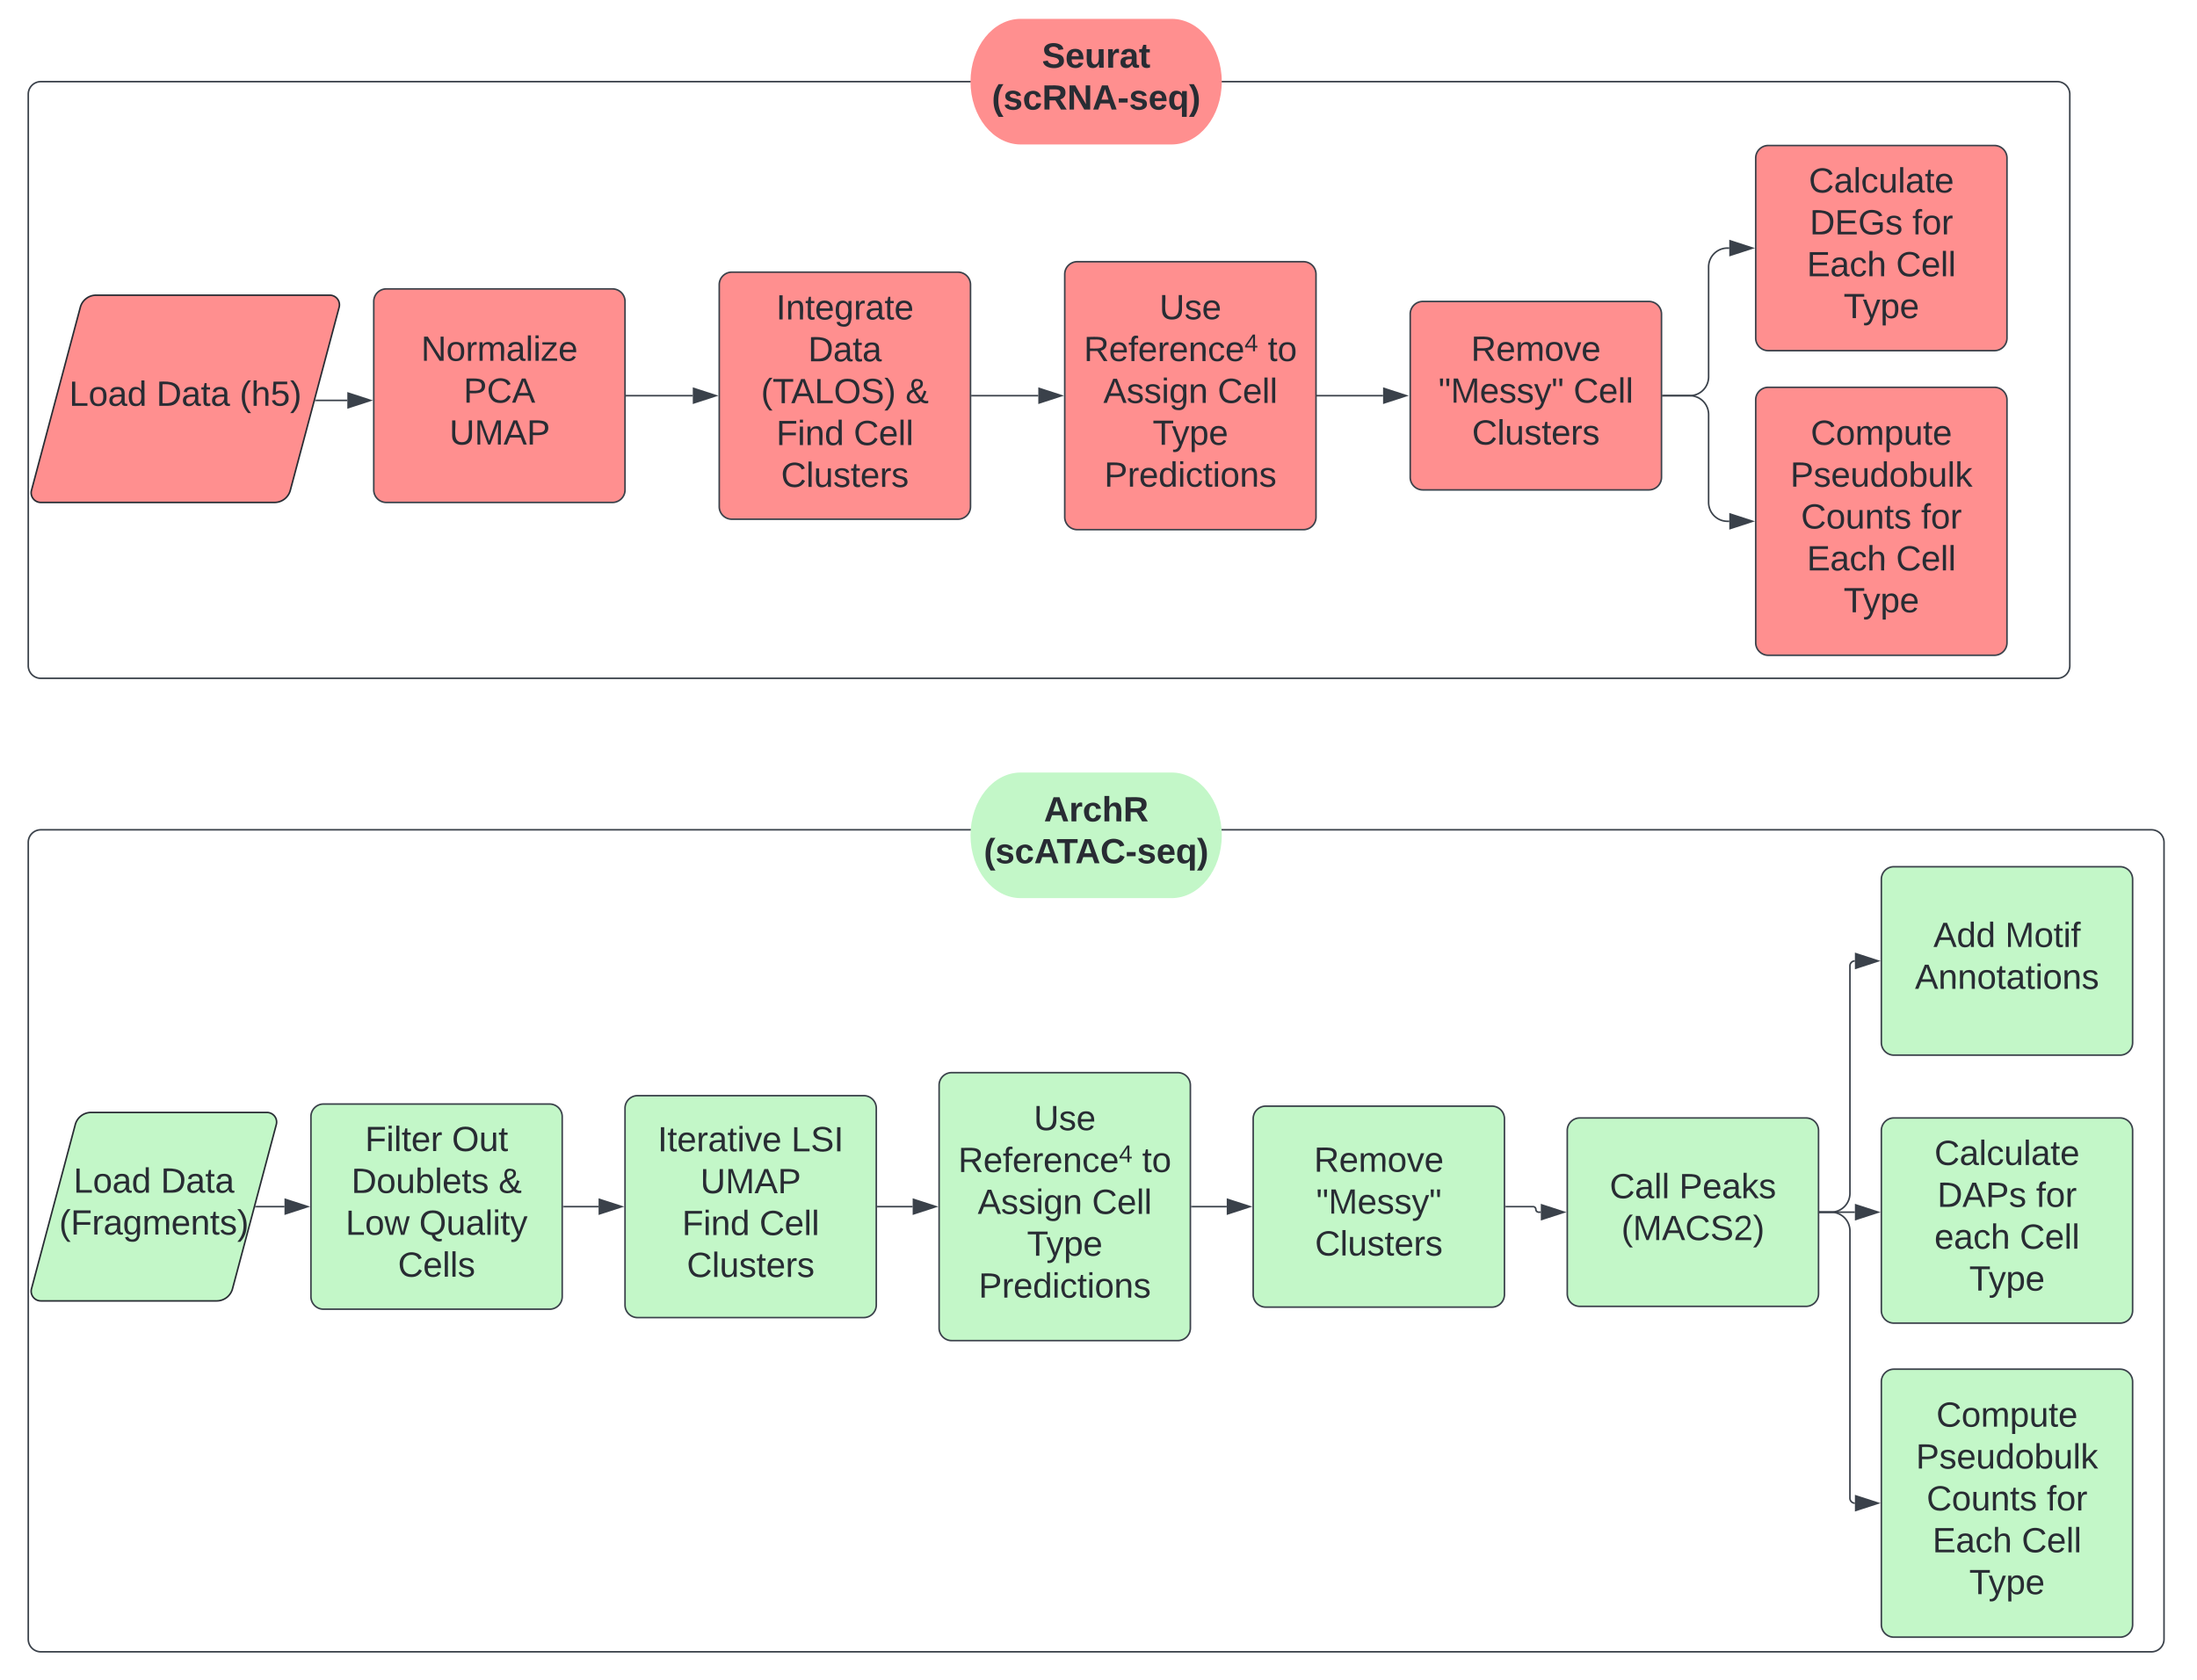 <svg xmlns="http://www.w3.org/2000/svg" xmlns:xlink="http://www.w3.org/1999/xlink" xmlns:lucid="lucid" width="1399" height="1070"><g transform="translate(-62 -128)" lucid:page-tab-id="0_0"><path d="M0 0h1760v1360H0z" fill="#fff"/><path d="M80 188a8 8 0 0 1 8-8h1284a8 8 0 0 1 8 8v364a8 8 0 0 1-8 8H88a8 8 0 0 1-8-8z" stroke="#3a414a" fill="#fff"/><path d="M808 140c17.67 0 32 17.9 32 40s-14.33 40-32 40h-96c-17.67 0-32-17.9-32-40s14.33-40 32-40z" stroke="#000" stroke-opacity="0" fill="#ff8f8f"/><use xlink:href="#a" transform="matrix(1,0,0,1,685,145) translate(40.494 26.111)"/><use xlink:href="#b" transform="matrix(1,0,0,1,685,145) translate(8.549 52.778)"/><path d="M113.14 323.73A10.4 10.4 0 0 1 123.2 316H272a6.15 6.15 0 0 1 5.94 7.73l-31.08 116.54A10.4 10.4 0 0 1 236.8 448H88a6.15 6.15 0 0 1-5.94-7.73z" stroke="#282c33" fill="#ff8f8f"/><use xlink:href="#c" transform="matrix(1,0,0,1,85,321) translate(21.019 65.444)"/><use xlink:href="#d" transform="matrix(1,0,0,1,85,321) translate(76.574 65.444)"/><use xlink:href="#e" transform="matrix(1,0,0,1,85,321) translate(129.599 65.444)"/><path d="M300 320a8 8 0 0 1 8-8h144a8 8 0 0 1 8 8v120a8 8 0 0 1-8 8H308a8 8 0 0 1-8-8z" stroke="#3a414a" fill="#ff8f8f"/><use xlink:href="#f" transform="matrix(1,0,0,1,312,324) translate(18.154 33.778)"/><use xlink:href="#g" transform="matrix(1,0,0,1,312,324) translate(45.191 60.444)"/><use xlink:href="#h" transform="matrix(1,0,0,1,312,324) translate(36.179 87.111)"/><path d="M520 309.33a8 8 0 0 1 8-8h144a8 8 0 0 1 8 8v141.34a8 8 0 0 1-8 8H528a8 8 0 0 1-8-8z" stroke="#3a414a" fill="#ff8f8f"/><use xlink:href="#i" transform="matrix(1,0,0,1,532,313.333) translate(24.204 18.111)"/><use xlink:href="#j" transform="matrix(1,0,0,1,532,313.333) translate(44.574 44.778)"/><use xlink:href="#k" transform="matrix(1,0,0,1,532,313.333) translate(14.605 71.444)"/><use xlink:href="#l" transform="matrix(1,0,0,1,532,313.333) translate(106.58 71.444)"/><use xlink:href="#m" transform="matrix(1,0,0,1,532,313.333) translate(24.327 98.111)"/><use xlink:href="#n" transform="matrix(1,0,0,1,532,313.333) translate(73.586 98.111)"/><use xlink:href="#o" transform="matrix(1,0,0,1,532,313.333) translate(27.352 124.778)"/><path d="M740 302.67a8 8 0 0 1 8-8h144a8 8 0 0 1 8 8v154.66a8 8 0 0 1-8 8H748a8 8 0 0 1-8-8z" stroke="#3a414a" fill="#ff8f8f"/><use xlink:href="#p" transform="matrix(1,0,0,1,752,306.667) translate(48.278 24.611)"/><use xlink:href="#q" transform="matrix(1,0,0,1,752,306.667) translate(0.16 51.278)"/><use xlink:href="#r" transform="matrix(1,0,0,1,752,306.667) translate(117.321 51.278)"/><use xlink:href="#s" transform="matrix(1,0,0,1,752,306.667) translate(12.568 77.944)"/><use xlink:href="#n" transform="matrix(1,0,0,1,752,306.667) translate(85.346 77.944)"/><use xlink:href="#t" transform="matrix(1,0,0,1,752,306.667) translate(43.957 104.611)"/><use xlink:href="#u" transform="matrix(1,0,0,1,752,306.667) translate(13.154 131.278)"/><path d="M460.95 380h42.2" stroke="#3a414a" fill="none"/><path d="M460.96 380.5h-.5v-1h.5z" stroke="#3a414a" stroke-width=".05" fill="#3a414a"/><path d="M517.93 380l-14.27 4.64v-9.28z" stroke="#3a414a" fill="#3a414a"/><path d="M680.95 380h42.22" stroke="#3a414a" fill="none"/><path d="M680.96 380.5h-.5v-1h.5z" stroke="#3a414a" stroke-width=".05" fill="#3a414a"/><path d="M737.93 380l-14.26 4.64v-9.28z" stroke="#3a414a" fill="#3a414a"/><path d="M960 328a8 8 0 0 1 8-8h144a8 8 0 0 1 8 8v104a8 8 0 0 1-8 8H968a8 8 0 0 1-8-8z" stroke="#3a414a" fill="#ff8f8f"/><use xlink:href="#v" transform="matrix(1,0,0,1,972,332) translate(26.704 25.778)"/><use xlink:href="#w" transform="matrix(1,0,0,1,972,332) translate(5.963 52.444)"/><use xlink:href="#n" transform="matrix(1,0,0,1,972,332) translate(91.951 52.444)"/><use xlink:href="#x" transform="matrix(1,0,0,1,972,332) translate(27.352 79.111)"/><path d="M900.5 380h42.2M900.5 380h-.5" stroke="#3a414a" fill="none"/><path d="M957.48 380l-14.27 4.64v-9.28z" stroke="#3a414a" fill="#3a414a"/><path d="M1180 228.67a8 8 0 0 1 8-8h144a8 8 0 0 1 8 8v114.66a8 8 0 0 1-8 8h-144a8 8 0 0 1-8-8z" stroke="#3a414a" fill="#ff8f8f"/><use xlink:href="#y" transform="matrix(1,0,0,1,1192,232.667) translate(21.796 17.944)"/><use xlink:href="#z" transform="matrix(1,0,0,1,1192,232.667) translate(22.383 44.611)"/><use xlink:href="#A" transform="matrix(1,0,0,1,1192,232.667) translate(87.753 44.611)"/><use xlink:href="#B" transform="matrix(1,0,0,1,1192,232.667) translate(20.562 71.278)"/><use xlink:href="#n" transform="matrix(1,0,0,1,1192,232.667) translate(77.352 71.278)"/><use xlink:href="#C" transform="matrix(1,0,0,1,1192,232.667) translate(43.957 97.944)"/><path d="M1180 382.67a8 8 0 0 1 8-8h144a8 8 0 0 1 8 8v154.66a8 8 0 0 1-8 8h-144a8 8 0 0 1-8-8z" stroke="#3a414a" fill="#ff8f8f"/><use xlink:href="#D" transform="matrix(1,0,0,1,1192,386.667) translate(23 24.611)"/><use xlink:href="#E" transform="matrix(1,0,0,1,1192,386.667) translate(10.006 51.278)"/><use xlink:href="#F" transform="matrix(1,0,0,1,1192,386.667) translate(16.827 77.944)"/><use xlink:href="#A" transform="matrix(1,0,0,1,1192,386.667) translate(93.309 77.944)"/><use xlink:href="#B" transform="matrix(1,0,0,1,1192,386.667) translate(20.562 104.611)"/><use xlink:href="#n" transform="matrix(1,0,0,1,1192,386.667) translate(77.352 104.611)"/><use xlink:href="#C" transform="matrix(1,0,0,1,1192,386.667) translate(43.957 131.278)"/><path d="M1120.95 380H1138a12 12 0 0 0 12-12v-70a12 12 0 0 1 12-12h1.16" stroke="#3a414a" fill="none"/><path d="M1120.96 380.5h-.5v-1h.5z" stroke="#3a414a" stroke-width=".05" fill="#3a414a"/><path d="M1177.93 286l-14.27 4.64v-9.28z" stroke="#3a414a" fill="#3a414a"/><path d="M1120.95 380H1138a12 12 0 0 1 12 12v56a12 12 0 0 0 12 12h1.17" stroke="#3a414a" fill="none"/><path d="M1120.96 380.5h-.5v-1h.5z" stroke="#3a414a" stroke-width=".05" fill="#3a414a"/><path d="M1177.93 460l-14.26 4.64v-9.28z" stroke="#3a414a" fill="#3a414a"/><path d="M80 664.48a8 8 0 0 1 8-8h1344a8 8 0 0 1 8 8V1172a8 8 0 0 1-8 8H88a8 8 0 0 1-8-8z" stroke="#3a414a" fill="#fff"/><path d="M808 620c17.67 0 32 17.9 32 40s-14.33 40-32 40h-96c-17.67 0-32-17.9-32-40s14.33-40 32-40z" stroke="#000" stroke-opacity="0" fill="#c3f7c8"/><use xlink:href="#G" transform="matrix(1,0,0,1,685,625) translate(41.759 26.111)"/><use xlink:href="#H" transform="matrix(1,0,0,1,685,625) translate(3.457 52.778)"/><path d="M109.94 844.2A10.4 10.4 0 0 1 120 836.5h112a6.15 6.15 0 0 1 5.94 7.73l-27.88 104.55a10.4 10.4 0 0 1-10.06 7.73H88a6.15 6.15 0 0 1-5.94-7.73z" stroke="#282c33" fill="#c3f7c8"/><use xlink:href="#c" transform="matrix(1,0,0,1,85,841.478) translate(23.796 46.111)"/><use xlink:href="#j" transform="matrix(1,0,0,1,85,841.478) translate(79.352 46.111)"/><use xlink:href="#I" transform="matrix(1,0,0,1,85,841.478) translate(14.66 72.778)"/><path d="M260 839.14a8 8 0 0 1 8-8h144a8 8 0 0 1 8 8V953.8a8 8 0 0 1-8 8H268a8 8 0 0 1-8-8z" stroke="#3a414a" fill="#c3f7c8"/><use xlink:href="#J" transform="matrix(1,0,0,1,272,843.145) translate(22.444 17.944)"/><use xlink:href="#K" transform="matrix(1,0,0,1,272,843.145) translate(77.753 17.944)"/><use xlink:href="#L" transform="matrix(1,0,0,1,272,843.145) translate(13.741 44.611)"/><use xlink:href="#l" transform="matrix(1,0,0,1,272,843.145) translate(107.444 44.611)"/><use xlink:href="#M" transform="matrix(1,0,0,1,272,843.145) translate(10.068 71.278)"/><use xlink:href="#N" transform="matrix(1,0,0,1,272,843.145) translate(56.92 71.278)"/><use xlink:href="#O" transform="matrix(1,0,0,1,272,843.145) translate(43.401 97.944)"/><path d="M460 833.8a8 8 0 0 1 8-8h144a8 8 0 0 1 8 8v125.34a8 8 0 0 1-8 8H468a8 8 0 0 1-8-8z" stroke="#3a414a" fill="#c3f7c8"/><use xlink:href="#P" transform="matrix(1,0,0,1,472,837.811) translate(8.802 23.444)"/><use xlink:href="#Q" transform="matrix(1,0,0,1,472,837.811) translate(93.864 23.444)"/><use xlink:href="#R" transform="matrix(1,0,0,1,472,837.811) translate(35.963 50.111)"/><use xlink:href="#S" transform="matrix(1,0,0,1,472,837.811) translate(24.327 76.778)"/><use xlink:href="#n" transform="matrix(1,0,0,1,472,837.811) translate(73.586 76.778)"/><use xlink:href="#o" transform="matrix(1,0,0,1,472,837.811) translate(27.352 103.444)"/><path d="M660 819.14a8 8 0 0 1 8-8h144a8 8 0 0 1 8 8V973.8a8 8 0 0 1-8 8H668a8 8 0 0 1-8-8z" stroke="#3a414a" fill="#c3f7c8"/><g><use xlink:href="#p" transform="matrix(1,0,0,1,672,823.145) translate(48.278 24.611)"/><use xlink:href="#q" transform="matrix(1,0,0,1,672,823.145) translate(0.16 51.278)"/><use xlink:href="#r" transform="matrix(1,0,0,1,672,823.145) translate(117.321 51.278)"/><use xlink:href="#s" transform="matrix(1,0,0,1,672,823.145) translate(12.568 77.944)"/><use xlink:href="#n" transform="matrix(1,0,0,1,672,823.145) translate(85.346 77.944)"/><use xlink:href="#t" transform="matrix(1,0,0,1,672,823.145) translate(43.957 104.611)"/><use xlink:href="#u" transform="matrix(1,0,0,1,672,823.145) translate(13.154 131.278)"/></g><path d="M860 840.48a8 8 0 0 1 8-8h144a8 8 0 0 1 8 8v112a8 8 0 0 1-8 8H868a8 8 0 0 1-8-8z" stroke="#3a414a" fill="#c3f7c8"/><g><use xlink:href="#v" transform="matrix(1,0,0,1,872,844.478) translate(26.704 29.778)"/><use xlink:href="#T" transform="matrix(1,0,0,1,872,844.478) translate(28.093 56.444)"/><use xlink:href="#x" transform="matrix(1,0,0,1,872,844.478) translate(27.352 83.111)"/></g><path d="M1060 848a8 8 0 0 1 8-8h144a8 8 0 0 1 8 8v104a8 8 0 0 1-8 8h-144a8 8 0 0 1-8-8z" stroke="#3a414a" fill="#c3f7c8"/><g><use xlink:href="#U" transform="matrix(1,0,0,1,1072,852) translate(15.006 39.111)"/><use xlink:href="#V" transform="matrix(1,0,0,1,1072,852) translate(59.265 39.111)"/><use xlink:href="#W" transform="matrix(1,0,0,1,1072,852) translate(22.444 65.778)"/></g><path d="M1260 688a8 8 0 0 1 8-8h144a8 8 0 0 1 8 8v104a8 8 0 0 1-8 8h-144a8 8 0 0 1-8-8z" stroke="#3a414a" fill="#c3f7c8"/><g><use xlink:href="#X" transform="matrix(1,0,0,1,1272,692) translate(21.148 39.111)"/><use xlink:href="#Y" transform="matrix(1,0,0,1,1272,692) translate(66.827 39.111)"/><use xlink:href="#Z" transform="matrix(1,0,0,1,1272,692) translate(9.389 65.778)"/></g><path d="M1260 848a8 8 0 0 1 8-8h144a8 8 0 0 1 8 8v114.67a8 8 0 0 1-8 8h-144a8 8 0 0 1-8-8z" stroke="#3a414a" fill="#c3f7c8"/><g><use xlink:href="#y" transform="matrix(1,0,0,1,1272,852) translate(21.796 17.944)"/><use xlink:href="#aa" transform="matrix(1,0,0,1,1272,852) translate(23.617 44.611)"/><use xlink:href="#A" transform="matrix(1,0,0,1,1272,852) translate(86.519 44.611)"/><use xlink:href="#ab" transform="matrix(1,0,0,1,1272,852) translate(21.796 71.278)"/><use xlink:href="#n" transform="matrix(1,0,0,1,1272,852) translate(76.117 71.278)"/><use xlink:href="#C" transform="matrix(1,0,0,1,1272,852) translate(43.957 97.944)"/></g><path d="M1260 1008a8 8 0 0 1 8-8h144a8 8 0 0 1 8 8v154.67a8 8 0 0 1-8 8h-144a8 8 0 0 1-8-8z" stroke="#3a414a" fill="#c3f7c8"/><g><use xlink:href="#D" transform="matrix(1,0,0,1,1272,1012) translate(23 24.611)"/><use xlink:href="#E" transform="matrix(1,0,0,1,1272,1012) translate(10.006 51.278)"/><use xlink:href="#F" transform="matrix(1,0,0,1,1272,1012) translate(16.827 77.944)"/><use xlink:href="#A" transform="matrix(1,0,0,1,1272,1012) translate(93.309 77.944)"/><use xlink:href="#B" transform="matrix(1,0,0,1,1272,1012) translate(20.562 104.611)"/><use xlink:href="#n" transform="matrix(1,0,0,1,1272,1012) translate(77.352 104.611)"/><use xlink:href="#t" transform="matrix(1,0,0,1,1272,1012) translate(43.957 131.278)"/></g><path d="M1220.95 900h22.2" stroke="#3a414a" fill="none"/><path d="M1220.96 900.5h-.5v-1h.5z" stroke="#3a414a" stroke-width=".05" fill="#3a414a"/><path d="M1257.93 900l-14.27 4.64v-9.28z" stroke="#3a414a" fill="#3a414a"/><path d="M1220.95 900h7.05a12 12 0 0 1 12 12v170.17a3.16 3.16 0 0 0 3.17 3.16" stroke="#3a414a" fill="none"/><path d="M1220.96 900.5h-.5v-1h.5z" stroke="#3a414a" stroke-width=".05" fill="#3a414a"/><path d="M1257.93 1085.33l-14.26 4.64v-9.27z" stroke="#3a414a" fill="#3a414a"/><path d="M1220.95 899.98h7.05a12 12 0 0 0 12-12V743.16a3.16 3.16 0 0 1 3.16-3.16" stroke="#3a414a" fill="none"/><path d="M1220.96 900.48h-.5v-1h.5z" stroke="#3a414a" stroke-width=".05" fill="#3a414a"/><path d="M1257.93 740l-14.27 4.64v-9.28z" stroke="#3a414a" fill="#3a414a"/><path d="M224.96 896.48h18.2" stroke="#3a414a" fill="none"/><path d="M224.98 896.98h-.65l.27-1h.38z" stroke="#3a414a" stroke-width=".05" fill="#3a414a"/><path d="M257.93 896.48l-14.27 4.63v-9.26z" stroke="#3a414a" fill="#3a414a"/><path d="M420.95 896.48h22.2" stroke="#3a414a" fill="none"/><path d="M420.96 896.98h-.5v-1h.5z" stroke="#3a414a" stroke-width=".05" fill="#3a414a"/><path d="M457.93 896.48l-14.27 4.63v-9.26z" stroke="#3a414a" fill="#3a414a"/><path d="M620.95 896.48h22.22" stroke="#3a414a" fill="none"/><path d="M620.96 896.98h-.5v-1h.5z" stroke="#3a414a" stroke-width=".05" fill="#3a414a"/><path d="M657.93 896.48l-14.26 4.63v-9.26z" stroke="#3a414a" fill="#3a414a"/><path d="M820.95 896.48h22.2" stroke="#3a414a" fill="none"/><path d="M820.96 896.98h-.5v-1h.5z" stroke="#3a414a" stroke-width=".05" fill="#3a414a"/><path d="M857.93 896.48l-14.27 4.63v-9.26z" stroke="#3a414a" fill="#3a414a"/><path d="M1020.95 896.48h17.3a1.76 1.76 0 0 1 1.75 1.76 1.76 1.76 0 0 0 1.76 1.76h1.4" stroke="#3a414a" fill="none"/><path d="M1020.96 896.98h-.5v-1h.5z" stroke="#3a414a" stroke-width=".05" fill="#3a414a"/><path d="M1057.93 900l-14.27 4.64v-9.28z" stroke="#3a414a" fill="#3a414a"/><path d="M263.1 383h20.07" stroke="#3a414a" fill="none"/><path d="M263.1 383.5h-.63l.26-1h.38z" stroke="#3a414a" stroke-width=".05" fill="#3a414a"/><path d="M297.93 383l-14.26 4.64v-9.28z" stroke="#3a414a" fill="#3a414a"/><defs><path fill="#282c33" d="M169-182c-1-43-94-46-97-3 18 66 151 10 154 114 3 95-165 93-204 36-6-8-10-19-12-30l50-8c3 46 112 56 116 5-17-69-150-10-154-114-4-87 153-88 188-35 5 8 8 18 10 28" id="ac"/><path fill="#282c33" d="M185-48c-13 30-37 53-82 52C43 2 14-33 14-96s30-98 90-98c62 0 83 45 84 108H66c0 31 8 55 39 56 18 0 30-7 34-22zm-45-69c5-46-57-63-70-21-2 6-4 13-4 21h74" id="ad"/><path fill="#282c33" d="M85 4C-2 5 27-109 22-190h50c7 57-23 150 33 157 60-5 35-97 40-157h50l1 190h-47c-2-12 1-28-3-38-12 25-28 42-61 42" id="ae"/><path fill="#282c33" d="M135-150c-39-12-60 13-60 57V0H25l-1-190h47c2 13-1 29 3 40 6-28 27-53 61-41v41" id="af"/><path fill="#282c33" d="M133-34C117-15 103 5 69 4 32 3 11-16 11-54c-1-60 55-63 116-61 1-26-3-47-28-47-18 1-26 9-28 27l-52-2c7-38 36-58 82-57s74 22 75 68l1 82c-1 14 12 18 25 15v27c-30 8-71 5-69-32zm-48 3c29 0 43-24 42-57-32 0-66-3-65 30 0 17 8 27 23 27" id="ag"/><path fill="#282c33" d="M115-3C79 11 28 4 28-45v-112H4v-33h27l15-45h31v45h36v33H77v99c-1 23 16 31 38 25v30" id="ah"/><g id="a"><use transform="matrix(0.062,0,0,0.062,0,0)" xlink:href="#ac"/><use transform="matrix(0.062,0,0,0.062,14.815,0)" xlink:href="#ad"/><use transform="matrix(0.062,0,0,0.062,27.16,0)" xlink:href="#ae"/><use transform="matrix(0.062,0,0,0.062,40.679,0)" xlink:href="#af"/><use transform="matrix(0.062,0,0,0.062,49.321,0)" xlink:href="#ag"/><use transform="matrix(0.062,0,0,0.062,61.667,0)" xlink:href="#ah"/></g><path fill="#282c33" d="M67-93c0 74 22 123 53 168H70C40 30 18-18 18-93s22-123 52-168h50c-32 44-53 94-53 168" id="ai"/><path fill="#282c33" d="M137-138c1-29-70-34-71-4 15 46 118 7 119 86 1 83-164 76-172 9l43-7c4 19 20 25 44 25 33 8 57-30 24-41C81-84 22-81 20-136c-2-80 154-74 161-7" id="aj"/><path fill="#282c33" d="M190-63c-7 42-38 67-86 67-59 0-84-38-90-98-12-110 154-137 174-36l-49 2c-2-19-15-32-35-32-30 0-35 28-38 64-6 74 65 87 74 30" id="ak"/><path fill="#282c33" d="M240-174c0 40-23 61-54 70L253 0h-59l-57-94H76V0H24v-248c93 4 217-23 216 74zM76-134c48-2 112 12 112-38 0-48-66-32-112-35v73" id="al"/><path fill="#282c33" d="M175 0L67-191c6 58 2 128 3 191H24v-248h59L193-55c-6-58-2-129-3-193h46V0h-61" id="am"/><path fill="#282c33" d="M199 0l-22-63H83L61 0H9l90-248h61L250 0h-51zm-33-102l-36-108c-10 38-24 72-36 108h72" id="an"/><path fill="#282c33" d="M14-72v-43h91v43H14" id="ao"/><path fill="#282c33" d="M84 4C32 4 15-41 15-95c0-55 18-99 73-99 29 0 47 12 58 34l2-30h48l-1 265h-49V-32C136-9 114 4 84 4zm21-34c32 0 41-29 41-66 0-36-9-64-40-64-33 0-39 30-40 65 0 43 13 65 39 65" id="ap"/><path fill="#282c33" d="M102-93c0 74-22 123-52 168H0C30 29 54-18 53-93c0-74-22-123-53-168h50c30 45 52 94 52 168" id="aq"/><g id="b"><use transform="matrix(0.062,0,0,0.062,0,0)" xlink:href="#ai"/><use transform="matrix(0.062,0,0,0.062,7.346,0)" xlink:href="#aj"/><use transform="matrix(0.062,0,0,0.062,19.691,0)" xlink:href="#ak"/><use transform="matrix(0.062,0,0,0.062,32.037,0)" xlink:href="#al"/><use transform="matrix(0.062,0,0,0.062,48.025,0)" xlink:href="#am"/><use transform="matrix(0.062,0,0,0.062,64.012,0)" xlink:href="#an"/><use transform="matrix(0.062,0,0,0.062,80,0)" xlink:href="#ao"/><use transform="matrix(0.062,0,0,0.062,87.346,0)" xlink:href="#aj"/><use transform="matrix(0.062,0,0,0.062,99.691,0)" xlink:href="#ad"/><use transform="matrix(0.062,0,0,0.062,112.037,0)" xlink:href="#ap"/><use transform="matrix(0.062,0,0,0.062,125.556,0)" xlink:href="#aq"/></g><path fill="#282c33" d="M30 0v-248h33v221h125V0H30" id="ar"/><path fill="#282c33" d="M100-194c62-1 85 37 85 99 1 63-27 99-86 99S16-35 15-95c0-66 28-99 85-99zM99-20c44 1 53-31 53-75 0-43-8-75-51-75s-53 32-53 75 10 74 51 75" id="as"/><path fill="#282c33" d="M141-36C126-15 110 5 73 4 37 3 15-17 15-53c-1-64 63-63 125-63 3-35-9-54-41-54-24 1-41 7-42 31l-33-3c5-37 33-52 76-52 45 0 72 20 72 64v82c-1 20 7 32 28 27v20c-31 9-61-2-59-35zM48-53c0 20 12 33 32 33 41-3 63-29 60-74-43 2-92-5-92 41" id="at"/><path fill="#282c33" d="M85-194c31 0 48 13 60 33l-1-100h32l1 261h-30c-2-10 0-23-3-31C134-8 116 4 85 4 32 4 16-35 15-94c0-66 23-100 70-100zm9 24c-40 0-46 34-46 75 0 40 6 74 45 74 42 0 51-32 51-76 0-42-9-74-50-73" id="au"/><g id="c"><use transform="matrix(0.062,0,0,0.062,0,0)" xlink:href="#ar"/><use transform="matrix(0.062,0,0,0.062,12.346,0)" xlink:href="#as"/><use transform="matrix(0.062,0,0,0.062,24.691,0)" xlink:href="#at"/><use transform="matrix(0.062,0,0,0.062,37.037,0)" xlink:href="#au"/></g><path fill="#282c33" d="M30-248c118-7 216 8 213 122C240-48 200 0 122 0H30v-248zM63-27c89 8 146-16 146-99s-60-101-146-95v194" id="av"/><path fill="#282c33" d="M59-47c-2 24 18 29 38 22v24C64 9 27 4 27-40v-127H5v-23h24l9-43h21v43h35v23H59v120" id="aw"/><g id="d"><use transform="matrix(0.062,0,0,0.062,0,0)" xlink:href="#av"/><use transform="matrix(0.062,0,0,0.062,15.988,0)" xlink:href="#at"/><use transform="matrix(0.062,0,0,0.062,28.333,0)" xlink:href="#aw"/><use transform="matrix(0.062,0,0,0.062,34.506,0)" xlink:href="#at"/></g><path fill="#282c33" d="M87 75C49 33 22-17 22-94c0-76 28-126 65-167h31c-38 41-64 92-64 168S80 34 118 75H87" id="ax"/><path fill="#282c33" d="M106-169C34-169 62-67 57 0H25v-261h32l-1 103c12-21 28-36 61-36 89 0 53 116 60 194h-32v-121c2-32-8-49-39-48" id="ay"/><path fill="#282c33" d="M54-142c48-35 137-8 131 61C196 18 31 33 14-55l32-4c7 23 22 37 52 37 35-1 51-22 54-58 4-55-73-65-99-34H22l8-134h141v27H59" id="az"/><path fill="#282c33" d="M33-261c38 41 65 92 65 168S71 34 33 75H2C39 34 66-17 66-93S39-220 2-261h31" id="aA"/><g id="e"><use transform="matrix(0.062,0,0,0.062,0,0)" xlink:href="#ax"/><use transform="matrix(0.062,0,0,0.062,7.346,0)" xlink:href="#ay"/><use transform="matrix(0.062,0,0,0.062,19.691,0)" xlink:href="#az"/><use transform="matrix(0.062,0,0,0.062,32.037,0)" xlink:href="#aA"/></g><path fill="#282c33" d="M190 0L58-211 59 0H30v-248h39L202-35l-2-213h31V0h-41" id="aB"/><path fill="#282c33" d="M114-163C36-179 61-72 57 0H25l-1-190h30c1 12-1 29 2 39 6-27 23-49 58-41v29" id="aC"/><path fill="#282c33" d="M210-169c-67 3-38 105-44 169h-31v-121c0-29-5-50-35-48C34-165 62-65 56 0H25l-1-190h30c1 10-1 24 2 32 10-44 99-50 107 0 11-21 27-35 58-36 85-2 47 119 55 194h-31v-121c0-29-5-49-35-48" id="aD"/><path fill="#282c33" d="M24 0v-261h32V0H24" id="aE"/><path fill="#282c33" d="M24-231v-30h32v30H24zM24 0v-190h32V0H24" id="aF"/><path fill="#282c33" d="M9 0v-24l116-142H16v-24h144v24L44-24h123V0H9" id="aG"/><path fill="#282c33" d="M100-194c63 0 86 42 84 106H49c0 40 14 67 53 68 26 1 43-12 49-29l28 8c-11 28-37 45-77 45C44 4 14-33 15-96c1-61 26-98 85-98zm52 81c6-60-76-77-97-28-3 7-6 17-6 28h103" id="aH"/><g id="f"><use transform="matrix(0.062,0,0,0.062,0,0)" xlink:href="#aB"/><use transform="matrix(0.062,0,0,0.062,15.988,0)" xlink:href="#as"/><use transform="matrix(0.062,0,0,0.062,28.333,0)" xlink:href="#aC"/><use transform="matrix(0.062,0,0,0.062,35.679,0)" xlink:href="#aD"/><use transform="matrix(0.062,0,0,0.062,54.136,0)" xlink:href="#at"/><use transform="matrix(0.062,0,0,0.062,66.481,0)" xlink:href="#aE"/><use transform="matrix(0.062,0,0,0.062,71.358,0)" xlink:href="#aF"/><use transform="matrix(0.062,0,0,0.062,76.235,0)" xlink:href="#aG"/><use transform="matrix(0.062,0,0,0.062,87.346,0)" xlink:href="#aH"/></g><path fill="#282c33" d="M30-248c87 1 191-15 191 75 0 78-77 80-158 76V0H30v-248zm33 125c57 0 124 11 124-50 0-59-68-47-124-48v98" id="aI"/><path fill="#282c33" d="M212-179c-10-28-35-45-73-45-59 0-87 40-87 99 0 60 29 101 89 101 43 0 62-24 78-52l27 14C228-24 195 4 139 4 59 4 22-46 18-125c-6-104 99-153 187-111 19 9 31 26 39 46" id="aJ"/><path fill="#282c33" d="M205 0l-28-72H64L36 0H1l101-248h38L239 0h-34zm-38-99l-47-123c-12 45-31 82-46 123h93" id="aK"/><g id="g"><use transform="matrix(0.062,0,0,0.062,0,0)" xlink:href="#aI"/><use transform="matrix(0.062,0,0,0.062,14.815,0)" xlink:href="#aJ"/><use transform="matrix(0.062,0,0,0.062,30.802,0)" xlink:href="#aK"/></g><path fill="#282c33" d="M232-93c-1 65-40 97-104 97C67 4 28-28 28-90v-158h33c8 89-33 224 67 224 102 0 64-133 71-224h33v155" id="aL"/><path fill="#282c33" d="M240 0l2-218c-23 76-54 145-80 218h-23L58-218 59 0H30v-248h44l77 211c21-75 51-140 76-211h43V0h-30" id="aM"/><g id="h"><use transform="matrix(0.062,0,0,0.062,0,0)" xlink:href="#aL"/><use transform="matrix(0.062,0,0,0.062,15.988,0)" xlink:href="#aM"/><use transform="matrix(0.062,0,0,0.062,34.444,0)" xlink:href="#aK"/><use transform="matrix(0.062,0,0,0.062,49.259,0)" xlink:href="#aI"/></g><path fill="#282c33" d="M33 0v-248h34V0H33" id="aN"/><path fill="#282c33" d="M117-194c89-4 53 116 60 194h-32v-121c0-31-8-49-39-48C34-167 62-67 57 0H25l-1-190h30c1 10-1 24 2 32 11-22 29-35 61-36" id="aO"/><path fill="#282c33" d="M177-190C167-65 218 103 67 71c-23-6-38-20-44-43l32-5c15 47 100 32 89-28v-30C133-14 115 1 83 1 29 1 15-40 15-95c0-56 16-97 71-98 29-1 48 16 59 35 1-10 0-23 2-32h30zM94-22c36 0 50-32 50-73 0-42-14-75-50-75-39 0-46 34-46 75s6 73 46 73" id="aP"/><g id="i"><use transform="matrix(0.062,0,0,0.062,0,0)" xlink:href="#aN"/><use transform="matrix(0.062,0,0,0.062,6.173,0)" xlink:href="#aO"/><use transform="matrix(0.062,0,0,0.062,18.519,0)" xlink:href="#aw"/><use transform="matrix(0.062,0,0,0.062,24.691,0)" xlink:href="#aH"/><use transform="matrix(0.062,0,0,0.062,37.037,0)" xlink:href="#aP"/><use transform="matrix(0.062,0,0,0.062,49.383,0)" xlink:href="#aC"/><use transform="matrix(0.062,0,0,0.062,56.728,0)" xlink:href="#at"/><use transform="matrix(0.062,0,0,0.062,69.074,0)" xlink:href="#aw"/><use transform="matrix(0.062,0,0,0.062,75.247,0)" xlink:href="#aH"/></g><g id="j"><use transform="matrix(0.062,0,0,0.062,0,0)" xlink:href="#av"/><use transform="matrix(0.062,0,0,0.062,15.988,0)" xlink:href="#at"/><use transform="matrix(0.062,0,0,0.062,28.333,0)" xlink:href="#aw"/><use transform="matrix(0.062,0,0,0.062,34.506,0)" xlink:href="#at"/></g><path fill="#282c33" d="M127-220V0H93v-220H8v-28h204v28h-85" id="aQ"/><path fill="#282c33" d="M140-251c81 0 123 46 123 126C263-46 219 4 140 4 59 4 17-45 17-125s42-126 123-126zm0 227c63 0 89-41 89-101s-29-99-89-99c-61 0-89 39-89 99S79-25 140-24" id="aR"/><path fill="#282c33" d="M185-189c-5-48-123-54-124 2 14 75 158 14 163 119 3 78-121 87-175 55-17-10-28-26-33-46l33-7c5 56 141 63 141-1 0-78-155-14-162-118-5-82 145-84 179-34 5 7 8 16 11 25" id="aS"/><g id="k"><use transform="matrix(0.062,0,0,0.062,0,0)" xlink:href="#ax"/><use transform="matrix(0.062,0,0,0.062,7.346,0)" xlink:href="#aQ"/><use transform="matrix(0.062,0,0,0.062,19.198,0)" xlink:href="#aK"/><use transform="matrix(0.062,0,0,0.062,34.012,0)" xlink:href="#ar"/><use transform="matrix(0.062,0,0,0.062,46.358,0)" xlink:href="#aR"/><use transform="matrix(0.062,0,0,0.062,63.642,0)" xlink:href="#aS"/><use transform="matrix(0.062,0,0,0.062,78.457,0)" xlink:href="#aA"/></g><path fill="#282c33" d="M234-2c-28 10-62 0-77-18C117 19 8 12 13-65c3-43 29-61 60-76-25-40-17-114 47-108 35 3 59 15 59 50 0 44-40 53-71 69 14 26 32 50 51 72 14-21 24-43 30-72l26 8c-9 33-21 57-38 82 13 13 33 22 57 15v23zM97-151c25-10 52-18 56-48-1-18-13-29-33-29-42 0-39 50-23 77zM42-66c-3 51 71 58 98 28-20-24-41-51-56-80-23 10-40 24-42 52" id="aT"/><use transform="matrix(0.062,0,0,0.062,0,0)" xlink:href="#aT" id="l"/><path fill="#282c33" d="M63-220v92h138v28H63V0H30v-248h175v28H63" id="aU"/><g id="m"><use transform="matrix(0.062,0,0,0.062,0,0)" xlink:href="#aU"/><use transform="matrix(0.062,0,0,0.062,13.519,0)" xlink:href="#aF"/><use transform="matrix(0.062,0,0,0.062,18.395,0)" xlink:href="#aO"/><use transform="matrix(0.062,0,0,0.062,30.741,0)" xlink:href="#au"/></g><g id="n"><use transform="matrix(0.062,0,0,0.062,0,0)" xlink:href="#aJ"/><use transform="matrix(0.062,0,0,0.062,15.988,0)" xlink:href="#aH"/><use transform="matrix(0.062,0,0,0.062,28.333,0)" xlink:href="#aE"/><use transform="matrix(0.062,0,0,0.062,33.21,0)" xlink:href="#aE"/></g><path fill="#282c33" d="M84 4C-5 8 30-112 23-190h32v120c0 31 7 50 39 49 72-2 45-101 50-169h31l1 190h-30c-1-10 1-25-2-33-11 22-28 36-60 37" id="aV"/><path fill="#282c33" d="M135-143c-3-34-86-38-87 0 15 53 115 12 119 90S17 21 10-45l28-5c4 36 97 45 98 0-10-56-113-15-118-90-4-57 82-63 122-42 12 7 21 19 24 35" id="aW"/><g id="o"><use transform="matrix(0.062,0,0,0.062,0,0)" xlink:href="#aJ"/><use transform="matrix(0.062,0,0,0.062,15.988,0)" xlink:href="#aE"/><use transform="matrix(0.062,0,0,0.062,20.864,0)" xlink:href="#aV"/><use transform="matrix(0.062,0,0,0.062,33.21,0)" xlink:href="#aW"/><use transform="matrix(0.062,0,0,0.062,44.321,0)" xlink:href="#aw"/><use transform="matrix(0.062,0,0,0.062,50.494,0)" xlink:href="#aH"/><use transform="matrix(0.062,0,0,0.062,62.84,0)" xlink:href="#aC"/><use transform="matrix(0.062,0,0,0.062,70.185,0)" xlink:href="#aW"/></g><g id="p"><use transform="matrix(0.062,0,0,0.062,0,0)" xlink:href="#aL"/><use transform="matrix(0.062,0,0,0.062,15.988,0)" xlink:href="#aW"/><use transform="matrix(0.062,0,0,0.062,27.099,0)" xlink:href="#aH"/></g><path fill="#282c33" d="M233-177c-1 41-23 64-60 70L243 0h-38l-65-103H63V0H30v-248c88 3 205-21 203 71zM63-129c60-2 137 13 137-47 0-61-80-42-137-45v92" id="aX"/><path fill="#282c33" d="M101-234c-31-9-42 10-38 44h38v23H63V0H32v-167H5v-23h27c-7-52 17-82 69-68v24" id="aY"/><path fill="#282c33" d="M96-169c-40 0-48 33-48 73s9 75 48 75c24 0 41-14 43-38l32 2c-6 37-31 61-74 61-59 0-76-41-82-99-10-93 101-131 147-64 4 7 5 14 7 22l-32 3c-4-21-16-35-41-35" id="aZ"/><path fill="#282c33" d="M155-56V0h-30v-56H8v-25l114-167h33v167h35v25h-35zm-30-156c-27 46-58 90-88 131h88v-131" id="ba"/><g id="q"><use transform="matrix(0.062,0,0,0.062,0,0)" xlink:href="#aX"/><use transform="matrix(0.062,0,0,0.062,15.988,0)" xlink:href="#aH"/><use transform="matrix(0.062,0,0,0.062,28.333,0)" xlink:href="#aY"/><use transform="matrix(0.062,0,0,0.062,34.506,0)" xlink:href="#aH"/><use transform="matrix(0.062,0,0,0.062,46.852,0)" xlink:href="#aC"/><use transform="matrix(0.062,0,0,0.062,54.198,0)" xlink:href="#aH"/><use transform="matrix(0.062,0,0,0.062,66.543,0)" xlink:href="#aO"/><use transform="matrix(0.062,0,0,0.062,78.889,0)" xlink:href="#aZ"/><use transform="matrix(0.062,0,0,0.062,90,0)" xlink:href="#aH"/><use transform="matrix(0.043,0,0,0.043,102.346,-6.222)" xlink:href="#ba"/></g><g id="r"><use transform="matrix(0.062,0,0,0.062,0,0)" xlink:href="#aw"/><use transform="matrix(0.062,0,0,0.062,6.173,0)" xlink:href="#as"/></g><g id="s"><use transform="matrix(0.062,0,0,0.062,0,0)" xlink:href="#aK"/><use transform="matrix(0.062,0,0,0.062,14.815,0)" xlink:href="#aW"/><use transform="matrix(0.062,0,0,0.062,25.926,0)" xlink:href="#aW"/><use transform="matrix(0.062,0,0,0.062,37.037,0)" xlink:href="#aF"/><use transform="matrix(0.062,0,0,0.062,41.914,0)" xlink:href="#aP"/><use transform="matrix(0.062,0,0,0.062,54.259,0)" xlink:href="#aO"/></g><path fill="#282c33" d="M179-190L93 31C79 59 56 82 12 73V49c39 6 53-20 64-50L1-190h34L92-34l54-156h33" id="bb"/><path fill="#282c33" d="M115-194c55 1 70 41 70 98S169 2 115 4C84 4 66-9 55-30l1 105H24l-1-265h31l2 30c10-21 28-34 59-34zm-8 174c40 0 45-34 45-75s-6-73-45-74c-42 0-51 32-51 76 0 43 10 73 51 73" id="bc"/><g id="t"><use transform="matrix(0.062,0,0,0.062,0,0)" xlink:href="#aQ"/><use transform="matrix(0.062,0,0,0.062,12.284,0)" xlink:href="#bb"/><use transform="matrix(0.062,0,0,0.062,23.395,0)" xlink:href="#bc"/><use transform="matrix(0.062,0,0,0.062,35.741,0)" xlink:href="#aH"/></g><g id="u"><use transform="matrix(0.062,0,0,0.062,0,0)" xlink:href="#aI"/><use transform="matrix(0.062,0,0,0.062,14.815,0)" xlink:href="#aC"/><use transform="matrix(0.062,0,0,0.062,22.16,0)" xlink:href="#aH"/><use transform="matrix(0.062,0,0,0.062,34.506,0)" xlink:href="#au"/><use transform="matrix(0.062,0,0,0.062,46.852,0)" xlink:href="#aF"/><use transform="matrix(0.062,0,0,0.062,51.728,0)" xlink:href="#aZ"/><use transform="matrix(0.062,0,0,0.062,62.84,0)" xlink:href="#aw"/><use transform="matrix(0.062,0,0,0.062,69.012,0)" xlink:href="#aF"/><use transform="matrix(0.062,0,0,0.062,73.889,0)" xlink:href="#as"/><use transform="matrix(0.062,0,0,0.062,86.235,0)" xlink:href="#aO"/><use transform="matrix(0.062,0,0,0.062,98.58,0)" xlink:href="#aW"/></g><path fill="#282c33" d="M108 0H70L1-190h34L89-25l56-165h34" id="bd"/><g id="v"><use transform="matrix(0.062,0,0,0.062,0,0)" xlink:href="#aX"/><use transform="matrix(0.062,0,0,0.062,15.988,0)" xlink:href="#aH"/><use transform="matrix(0.062,0,0,0.062,28.333,0)" xlink:href="#aD"/><use transform="matrix(0.062,0,0,0.062,46.79,0)" xlink:href="#as"/><use transform="matrix(0.062,0,0,0.062,59.136,0)" xlink:href="#bd"/><use transform="matrix(0.062,0,0,0.062,70.247,0)" xlink:href="#aH"/></g><path fill="#282c33" d="M109-170H84l-4-78h32zm-65 0H19l-4-78h33" id="be"/><g id="w"><use transform="matrix(0.062,0,0,0.062,0,0)" xlink:href="#be"/><use transform="matrix(0.062,0,0,0.062,7.84,0)" xlink:href="#aM"/><use transform="matrix(0.062,0,0,0.062,26.296,0)" xlink:href="#aH"/><use transform="matrix(0.062,0,0,0.062,38.642,0)" xlink:href="#aW"/><use transform="matrix(0.062,0,0,0.062,49.753,0)" xlink:href="#aW"/><use transform="matrix(0.062,0,0,0.062,60.864,0)" xlink:href="#bb"/><use transform="matrix(0.062,0,0,0.062,71.975,0)" xlink:href="#be"/></g><g id="x"><use transform="matrix(0.062,0,0,0.062,0,0)" xlink:href="#aJ"/><use transform="matrix(0.062,0,0,0.062,15.988,0)" xlink:href="#aE"/><use transform="matrix(0.062,0,0,0.062,20.864,0)" xlink:href="#aV"/><use transform="matrix(0.062,0,0,0.062,33.21,0)" xlink:href="#aW"/><use transform="matrix(0.062,0,0,0.062,44.321,0)" xlink:href="#aw"/><use transform="matrix(0.062,0,0,0.062,50.494,0)" xlink:href="#aH"/><use transform="matrix(0.062,0,0,0.062,62.84,0)" xlink:href="#aC"/><use transform="matrix(0.062,0,0,0.062,70.185,0)" xlink:href="#aW"/></g><g id="y"><use transform="matrix(0.062,0,0,0.062,0,0)" xlink:href="#aJ"/><use transform="matrix(0.062,0,0,0.062,15.988,0)" xlink:href="#at"/><use transform="matrix(0.062,0,0,0.062,28.333,0)" xlink:href="#aE"/><use transform="matrix(0.062,0,0,0.062,33.21,0)" xlink:href="#aZ"/><use transform="matrix(0.062,0,0,0.062,44.321,0)" xlink:href="#aV"/><use transform="matrix(0.062,0,0,0.062,56.667,0)" xlink:href="#aE"/><use transform="matrix(0.062,0,0,0.062,61.543,0)" xlink:href="#at"/><use transform="matrix(0.062,0,0,0.062,73.889,0)" xlink:href="#aw"/><use transform="matrix(0.062,0,0,0.062,80.062,0)" xlink:href="#aH"/></g><path fill="#282c33" d="M30 0v-248h187v28H63v79h144v27H63v87h162V0H30" id="bf"/><path fill="#282c33" d="M143 4C61 4 22-44 18-125c-5-107 100-154 193-111 17 8 29 25 37 43l-32 9c-13-25-37-40-76-40-61 0-88 39-88 99 0 61 29 100 91 101 35 0 62-11 79-27v-45h-74v-28h105v86C228-13 192 4 143 4" id="bg"/><g id="z"><use transform="matrix(0.062,0,0,0.062,0,0)" xlink:href="#av"/><use transform="matrix(0.062,0,0,0.062,15.988,0)" xlink:href="#bf"/><use transform="matrix(0.062,0,0,0.062,30.802,0)" xlink:href="#bg"/><use transform="matrix(0.062,0,0,0.062,48.086,0)" xlink:href="#aW"/></g><g id="A"><use transform="matrix(0.062,0,0,0.062,0,0)" xlink:href="#aY"/><use transform="matrix(0.062,0,0,0.062,6.173,0)" xlink:href="#as"/><use transform="matrix(0.062,0,0,0.062,18.519,0)" xlink:href="#aC"/></g><g id="B"><use transform="matrix(0.062,0,0,0.062,0,0)" xlink:href="#bf"/><use transform="matrix(0.062,0,0,0.062,14.815,0)" xlink:href="#at"/><use transform="matrix(0.062,0,0,0.062,27.16,0)" xlink:href="#aZ"/><use transform="matrix(0.062,0,0,0.062,38.272,0)" xlink:href="#ay"/></g><g id="C"><use transform="matrix(0.062,0,0,0.062,0,0)" xlink:href="#aQ"/><use transform="matrix(0.062,0,0,0.062,12.284,0)" xlink:href="#bb"/><use transform="matrix(0.062,0,0,0.062,23.395,0)" xlink:href="#bc"/><use transform="matrix(0.062,0,0,0.062,35.741,0)" xlink:href="#aH"/></g><g id="D"><use transform="matrix(0.062,0,0,0.062,0,0)" xlink:href="#aJ"/><use transform="matrix(0.062,0,0,0.062,15.988,0)" xlink:href="#as"/><use transform="matrix(0.062,0,0,0.062,28.333,0)" xlink:href="#aD"/><use transform="matrix(0.062,0,0,0.062,46.79,0)" xlink:href="#bc"/><use transform="matrix(0.062,0,0,0.062,59.136,0)" xlink:href="#aV"/><use transform="matrix(0.062,0,0,0.062,71.481,0)" xlink:href="#aw"/><use transform="matrix(0.062,0,0,0.062,77.654,0)" xlink:href="#aH"/></g><path fill="#282c33" d="M115-194c53 0 69 39 70 98 0 66-23 100-70 100C84 3 66-7 56-30L54 0H23l1-261h32v101c10-23 28-34 59-34zm-8 174c40 0 45-34 45-75 0-40-5-75-45-74-42 0-51 32-51 76 0 43 10 73 51 73" id="bh"/><path fill="#282c33" d="M143 0L79-87 56-68V0H24v-261h32v163l83-92h37l-77 82L181 0h-38" id="bi"/><g id="E"><use transform="matrix(0.062,0,0,0.062,0,0)" xlink:href="#aI"/><use transform="matrix(0.062,0,0,0.062,14.815,0)" xlink:href="#aW"/><use transform="matrix(0.062,0,0,0.062,25.926,0)" xlink:href="#aH"/><use transform="matrix(0.062,0,0,0.062,38.272,0)" xlink:href="#aV"/><use transform="matrix(0.062,0,0,0.062,50.617,0)" xlink:href="#au"/><use transform="matrix(0.062,0,0,0.062,62.963,0)" xlink:href="#as"/><use transform="matrix(0.062,0,0,0.062,75.309,0)" xlink:href="#bh"/><use transform="matrix(0.062,0,0,0.062,87.654,0)" xlink:href="#aV"/><use transform="matrix(0.062,0,0,0.062,100,0)" xlink:href="#aE"/><use transform="matrix(0.062,0,0,0.062,104.877,0)" xlink:href="#bi"/></g><g id="F"><use transform="matrix(0.062,0,0,0.062,0,0)" xlink:href="#aJ"/><use transform="matrix(0.062,0,0,0.062,15.988,0)" xlink:href="#as"/><use transform="matrix(0.062,0,0,0.062,28.333,0)" xlink:href="#aV"/><use transform="matrix(0.062,0,0,0.062,40.679,0)" xlink:href="#aO"/><use transform="matrix(0.062,0,0,0.062,53.025,0)" xlink:href="#aw"/><use transform="matrix(0.062,0,0,0.062,59.198,0)" xlink:href="#aW"/></g><path fill="#282c33" d="M114-157C55-157 80-60 75 0H25v-261h50l-1 109c12-26 28-41 61-42 86-1 58 113 63 194h-50c-7-57 23-157-34-157" id="bj"/><g id="G"><use transform="matrix(0.062,0,0,0.062,0,0)" xlink:href="#an"/><use transform="matrix(0.062,0,0,0.062,15.988,0)" xlink:href="#af"/><use transform="matrix(0.062,0,0,0.062,24.63,0)" xlink:href="#ak"/><use transform="matrix(0.062,0,0,0.062,36.975,0)" xlink:href="#bj"/><use transform="matrix(0.062,0,0,0.062,50.494,0)" xlink:href="#al"/></g><path fill="#282c33" d="M136-208V0H84v-208H4v-40h212v40h-80" id="bk"/><path fill="#282c33" d="M67-125c0 53 21 87 73 88 37 1 54-22 65-47l45 17C233-25 199 4 140 4 58 4 20-42 15-125 8-235 124-281 211-232c18 10 29 29 36 50l-46 12c-8-25-30-41-62-41-52 0-71 34-72 86" id="bl"/><g id="H"><use transform="matrix(0.062,0,0,0.062,0,0)" xlink:href="#ai"/><use transform="matrix(0.062,0,0,0.062,7.346,0)" xlink:href="#aj"/><use transform="matrix(0.062,0,0,0.062,19.691,0)" xlink:href="#ak"/><use transform="matrix(0.062,0,0,0.062,32.037,0)" xlink:href="#an"/><use transform="matrix(0.062,0,0,0.062,46.358,0)" xlink:href="#bk"/><use transform="matrix(0.062,0,0,0.062,58.21,0)" xlink:href="#an"/><use transform="matrix(0.062,0,0,0.062,74.198,0)" xlink:href="#bl"/><use transform="matrix(0.062,0,0,0.062,90.185,0)" xlink:href="#ao"/><use transform="matrix(0.062,0,0,0.062,97.531,0)" xlink:href="#aj"/><use transform="matrix(0.062,0,0,0.062,109.877,0)" xlink:href="#ad"/><use transform="matrix(0.062,0,0,0.062,122.222,0)" xlink:href="#ap"/><use transform="matrix(0.062,0,0,0.062,135.741,0)" xlink:href="#aq"/></g><g id="I"><use transform="matrix(0.062,0,0,0.062,0,0)" xlink:href="#ax"/><use transform="matrix(0.062,0,0,0.062,7.346,0)" xlink:href="#aU"/><use transform="matrix(0.062,0,0,0.062,20.864,0)" xlink:href="#aC"/><use transform="matrix(0.062,0,0,0.062,28.21,0)" xlink:href="#at"/><use transform="matrix(0.062,0,0,0.062,40.556,0)" xlink:href="#aP"/><use transform="matrix(0.062,0,0,0.062,52.901,0)" xlink:href="#aD"/><use transform="matrix(0.062,0,0,0.062,71.358,0)" xlink:href="#aH"/><use transform="matrix(0.062,0,0,0.062,83.704,0)" xlink:href="#aO"/><use transform="matrix(0.062,0,0,0.062,96.049,0)" xlink:href="#aw"/><use transform="matrix(0.062,0,0,0.062,102.222,0)" xlink:href="#aW"/><use transform="matrix(0.062,0,0,0.062,113.333,0)" xlink:href="#aA"/></g><g id="J"><use transform="matrix(0.062,0,0,0.062,0,0)" xlink:href="#aU"/><use transform="matrix(0.062,0,0,0.062,13.519,0)" xlink:href="#aF"/><use transform="matrix(0.062,0,0,0.062,18.395,0)" xlink:href="#aE"/><use transform="matrix(0.062,0,0,0.062,23.272,0)" xlink:href="#aw"/><use transform="matrix(0.062,0,0,0.062,29.444,0)" xlink:href="#aH"/><use transform="matrix(0.062,0,0,0.062,41.79,0)" xlink:href="#aC"/></g><g id="K"><use transform="matrix(0.062,0,0,0.062,0,0)" xlink:href="#aR"/><use transform="matrix(0.062,0,0,0.062,17.284,0)" xlink:href="#aV"/><use transform="matrix(0.062,0,0,0.062,29.63,0)" xlink:href="#aw"/></g><g id="L"><use transform="matrix(0.062,0,0,0.062,0,0)" xlink:href="#av"/><use transform="matrix(0.062,0,0,0.062,15.988,0)" xlink:href="#as"/><use transform="matrix(0.062,0,0,0.062,28.333,0)" xlink:href="#aV"/><use transform="matrix(0.062,0,0,0.062,40.679,0)" xlink:href="#bh"/><use transform="matrix(0.062,0,0,0.062,53.025,0)" xlink:href="#aE"/><use transform="matrix(0.062,0,0,0.062,57.901,0)" xlink:href="#aH"/><use transform="matrix(0.062,0,0,0.062,70.247,0)" xlink:href="#aw"/><use transform="matrix(0.062,0,0,0.062,76.42,0)" xlink:href="#aW"/></g><path fill="#282c33" d="M206 0h-36l-40-164L89 0H53L-1-190h32L70-26l43-164h34l41 164 42-164h31" id="bm"/><g id="M"><use transform="matrix(0.062,0,0,0.062,0,0)" xlink:href="#ar"/><use transform="matrix(0.062,0,0,0.062,12.346,0)" xlink:href="#as"/><use transform="matrix(0.062,0,0,0.062,24.691,0)" xlink:href="#bm"/></g><path fill="#282c33" d="M140-251c81 0 123 46 123 126C263-53 228-8 163 1c7 30 30 48 69 40v23c-55 16-95-15-103-61C56-3 17-48 17-125c0-80 42-126 123-126zm0 227c63 0 89-41 89-101s-29-99-89-99c-61 0-89 39-89 99S79-25 140-24" id="bn"/><g id="N"><use transform="matrix(0.062,0,0,0.062,0,0)" xlink:href="#bn"/><use transform="matrix(0.062,0,0,0.062,17.284,0)" xlink:href="#aV"/><use transform="matrix(0.062,0,0,0.062,29.63,0)" xlink:href="#at"/><use transform="matrix(0.062,0,0,0.062,41.975,0)" xlink:href="#aE"/><use transform="matrix(0.062,0,0,0.062,46.852,0)" xlink:href="#aF"/><use transform="matrix(0.062,0,0,0.062,51.728,0)" xlink:href="#aw"/><use transform="matrix(0.062,0,0,0.062,57.901,0)" xlink:href="#bb"/></g><g id="O"><use transform="matrix(0.062,0,0,0.062,0,0)" xlink:href="#aJ"/><use transform="matrix(0.062,0,0,0.062,15.988,0)" xlink:href="#aH"/><use transform="matrix(0.062,0,0,0.062,28.333,0)" xlink:href="#aE"/><use transform="matrix(0.062,0,0,0.062,33.21,0)" xlink:href="#aE"/><use transform="matrix(0.062,0,0,0.062,38.086,0)" xlink:href="#aW"/></g><g id="P"><use transform="matrix(0.062,0,0,0.062,0,0)" xlink:href="#aN"/><use transform="matrix(0.062,0,0,0.062,6.173,0)" xlink:href="#aw"/><use transform="matrix(0.062,0,0,0.062,12.346,0)" xlink:href="#aH"/><use transform="matrix(0.062,0,0,0.062,24.691,0)" xlink:href="#aC"/><use transform="matrix(0.062,0,0,0.062,32.037,0)" xlink:href="#at"/><use transform="matrix(0.062,0,0,0.062,44.383,0)" xlink:href="#aw"/><use transform="matrix(0.062,0,0,0.062,50.556,0)" xlink:href="#aF"/><use transform="matrix(0.062,0,0,0.062,55.432,0)" xlink:href="#bd"/><use transform="matrix(0.062,0,0,0.062,66.543,0)" xlink:href="#aH"/></g><g id="Q"><use transform="matrix(0.062,0,0,0.062,0,0)" xlink:href="#ar"/><use transform="matrix(0.062,0,0,0.062,12.346,0)" xlink:href="#aS"/><use transform="matrix(0.062,0,0,0.062,27.16,0)" xlink:href="#aN"/></g><g id="R"><use transform="matrix(0.062,0,0,0.062,0,0)" xlink:href="#aL"/><use transform="matrix(0.062,0,0,0.062,15.988,0)" xlink:href="#aM"/><use transform="matrix(0.062,0,0,0.062,34.444,0)" xlink:href="#aK"/><use transform="matrix(0.062,0,0,0.062,49.259,0)" xlink:href="#aI"/></g><g id="S"><use transform="matrix(0.062,0,0,0.062,0,0)" xlink:href="#aU"/><use transform="matrix(0.062,0,0,0.062,13.519,0)" xlink:href="#aF"/><use transform="matrix(0.062,0,0,0.062,18.395,0)" xlink:href="#aO"/><use transform="matrix(0.062,0,0,0.062,30.741,0)" xlink:href="#au"/></g><g id="T"><use transform="matrix(0.062,0,0,0.062,0,0)" xlink:href="#be"/><use transform="matrix(0.062,0,0,0.062,7.84,0)" xlink:href="#aM"/><use transform="matrix(0.062,0,0,0.062,26.296,0)" xlink:href="#aH"/><use transform="matrix(0.062,0,0,0.062,38.642,0)" xlink:href="#aW"/><use transform="matrix(0.062,0,0,0.062,49.753,0)" xlink:href="#aW"/><use transform="matrix(0.062,0,0,0.062,60.864,0)" xlink:href="#bb"/><use transform="matrix(0.062,0,0,0.062,71.975,0)" xlink:href="#be"/></g><g id="U"><use transform="matrix(0.062,0,0,0.062,0,0)" xlink:href="#aJ"/><use transform="matrix(0.062,0,0,0.062,15.988,0)" xlink:href="#at"/><use transform="matrix(0.062,0,0,0.062,28.333,0)" xlink:href="#aE"/><use transform="matrix(0.062,0,0,0.062,33.21,0)" xlink:href="#aE"/></g><g id="V"><use transform="matrix(0.062,0,0,0.062,0,0)" xlink:href="#aI"/><use transform="matrix(0.062,0,0,0.062,14.815,0)" xlink:href="#aH"/><use transform="matrix(0.062,0,0,0.062,27.16,0)" xlink:href="#at"/><use transform="matrix(0.062,0,0,0.062,39.506,0)" xlink:href="#bi"/><use transform="matrix(0.062,0,0,0.062,50.617,0)" xlink:href="#aW"/></g><path fill="#282c33" d="M101-251c82-7 93 87 43 132L82-64C71-53 59-42 53-27h129V0H18c2-99 128-94 128-182 0-28-16-43-45-43s-46 15-49 41l-32-3c6-41 34-60 81-64" id="bo"/><g id="W"><use transform="matrix(0.062,0,0,0.062,0,0)" xlink:href="#ax"/><use transform="matrix(0.062,0,0,0.062,7.346,0)" xlink:href="#aM"/><use transform="matrix(0.062,0,0,0.062,25.802,0)" xlink:href="#aK"/><use transform="matrix(0.062,0,0,0.062,40.617,0)" xlink:href="#aJ"/><use transform="matrix(0.062,0,0,0.062,56.605,0)" xlink:href="#aS"/><use transform="matrix(0.062,0,0,0.062,71.42,0)" xlink:href="#bo"/><use transform="matrix(0.062,0,0,0.062,83.765,0)" xlink:href="#aA"/></g><g id="X"><use transform="matrix(0.062,0,0,0.062,0,0)" xlink:href="#aK"/><use transform="matrix(0.062,0,0,0.062,14.815,0)" xlink:href="#au"/><use transform="matrix(0.062,0,0,0.062,27.16,0)" xlink:href="#au"/></g><g id="Y"><use transform="matrix(0.062,0,0,0.062,0,0)" xlink:href="#aM"/><use transform="matrix(0.062,0,0,0.062,18.457,0)" xlink:href="#as"/><use transform="matrix(0.062,0,0,0.062,30.802,0)" xlink:href="#aw"/><use transform="matrix(0.062,0,0,0.062,36.975,0)" xlink:href="#aF"/><use transform="matrix(0.062,0,0,0.062,41.852,0)" xlink:href="#aY"/></g><g id="Z"><use transform="matrix(0.062,0,0,0.062,0,0)" xlink:href="#aK"/><use transform="matrix(0.062,0,0,0.062,14.815,0)" xlink:href="#aO"/><use transform="matrix(0.062,0,0,0.062,27.16,0)" xlink:href="#aO"/><use transform="matrix(0.062,0,0,0.062,39.506,0)" xlink:href="#as"/><use transform="matrix(0.062,0,0,0.062,51.852,0)" xlink:href="#aw"/><use transform="matrix(0.062,0,0,0.062,58.025,0)" xlink:href="#at"/><use transform="matrix(0.062,0,0,0.062,70.37,0)" xlink:href="#aw"/><use transform="matrix(0.062,0,0,0.062,76.543,0)" xlink:href="#aF"/><use transform="matrix(0.062,0,0,0.062,81.42,0)" xlink:href="#as"/><use transform="matrix(0.062,0,0,0.062,93.765,0)" xlink:href="#aO"/><use transform="matrix(0.062,0,0,0.062,106.111,0)" xlink:href="#aW"/></g><g id="aa"><use transform="matrix(0.062,0,0,0.062,0,0)" xlink:href="#av"/><use transform="matrix(0.062,0,0,0.062,15.988,0)" xlink:href="#aK"/><use transform="matrix(0.062,0,0,0.062,30.802,0)" xlink:href="#aI"/><use transform="matrix(0.062,0,0,0.062,45.617,0)" xlink:href="#aW"/></g><g id="ab"><use transform="matrix(0.062,0,0,0.062,0,0)" xlink:href="#aH"/><use transform="matrix(0.062,0,0,0.062,12.346,0)" xlink:href="#at"/><use transform="matrix(0.062,0,0,0.062,24.691,0)" xlink:href="#aZ"/><use transform="matrix(0.062,0,0,0.062,35.802,0)" xlink:href="#ay"/></g></defs></g></svg>